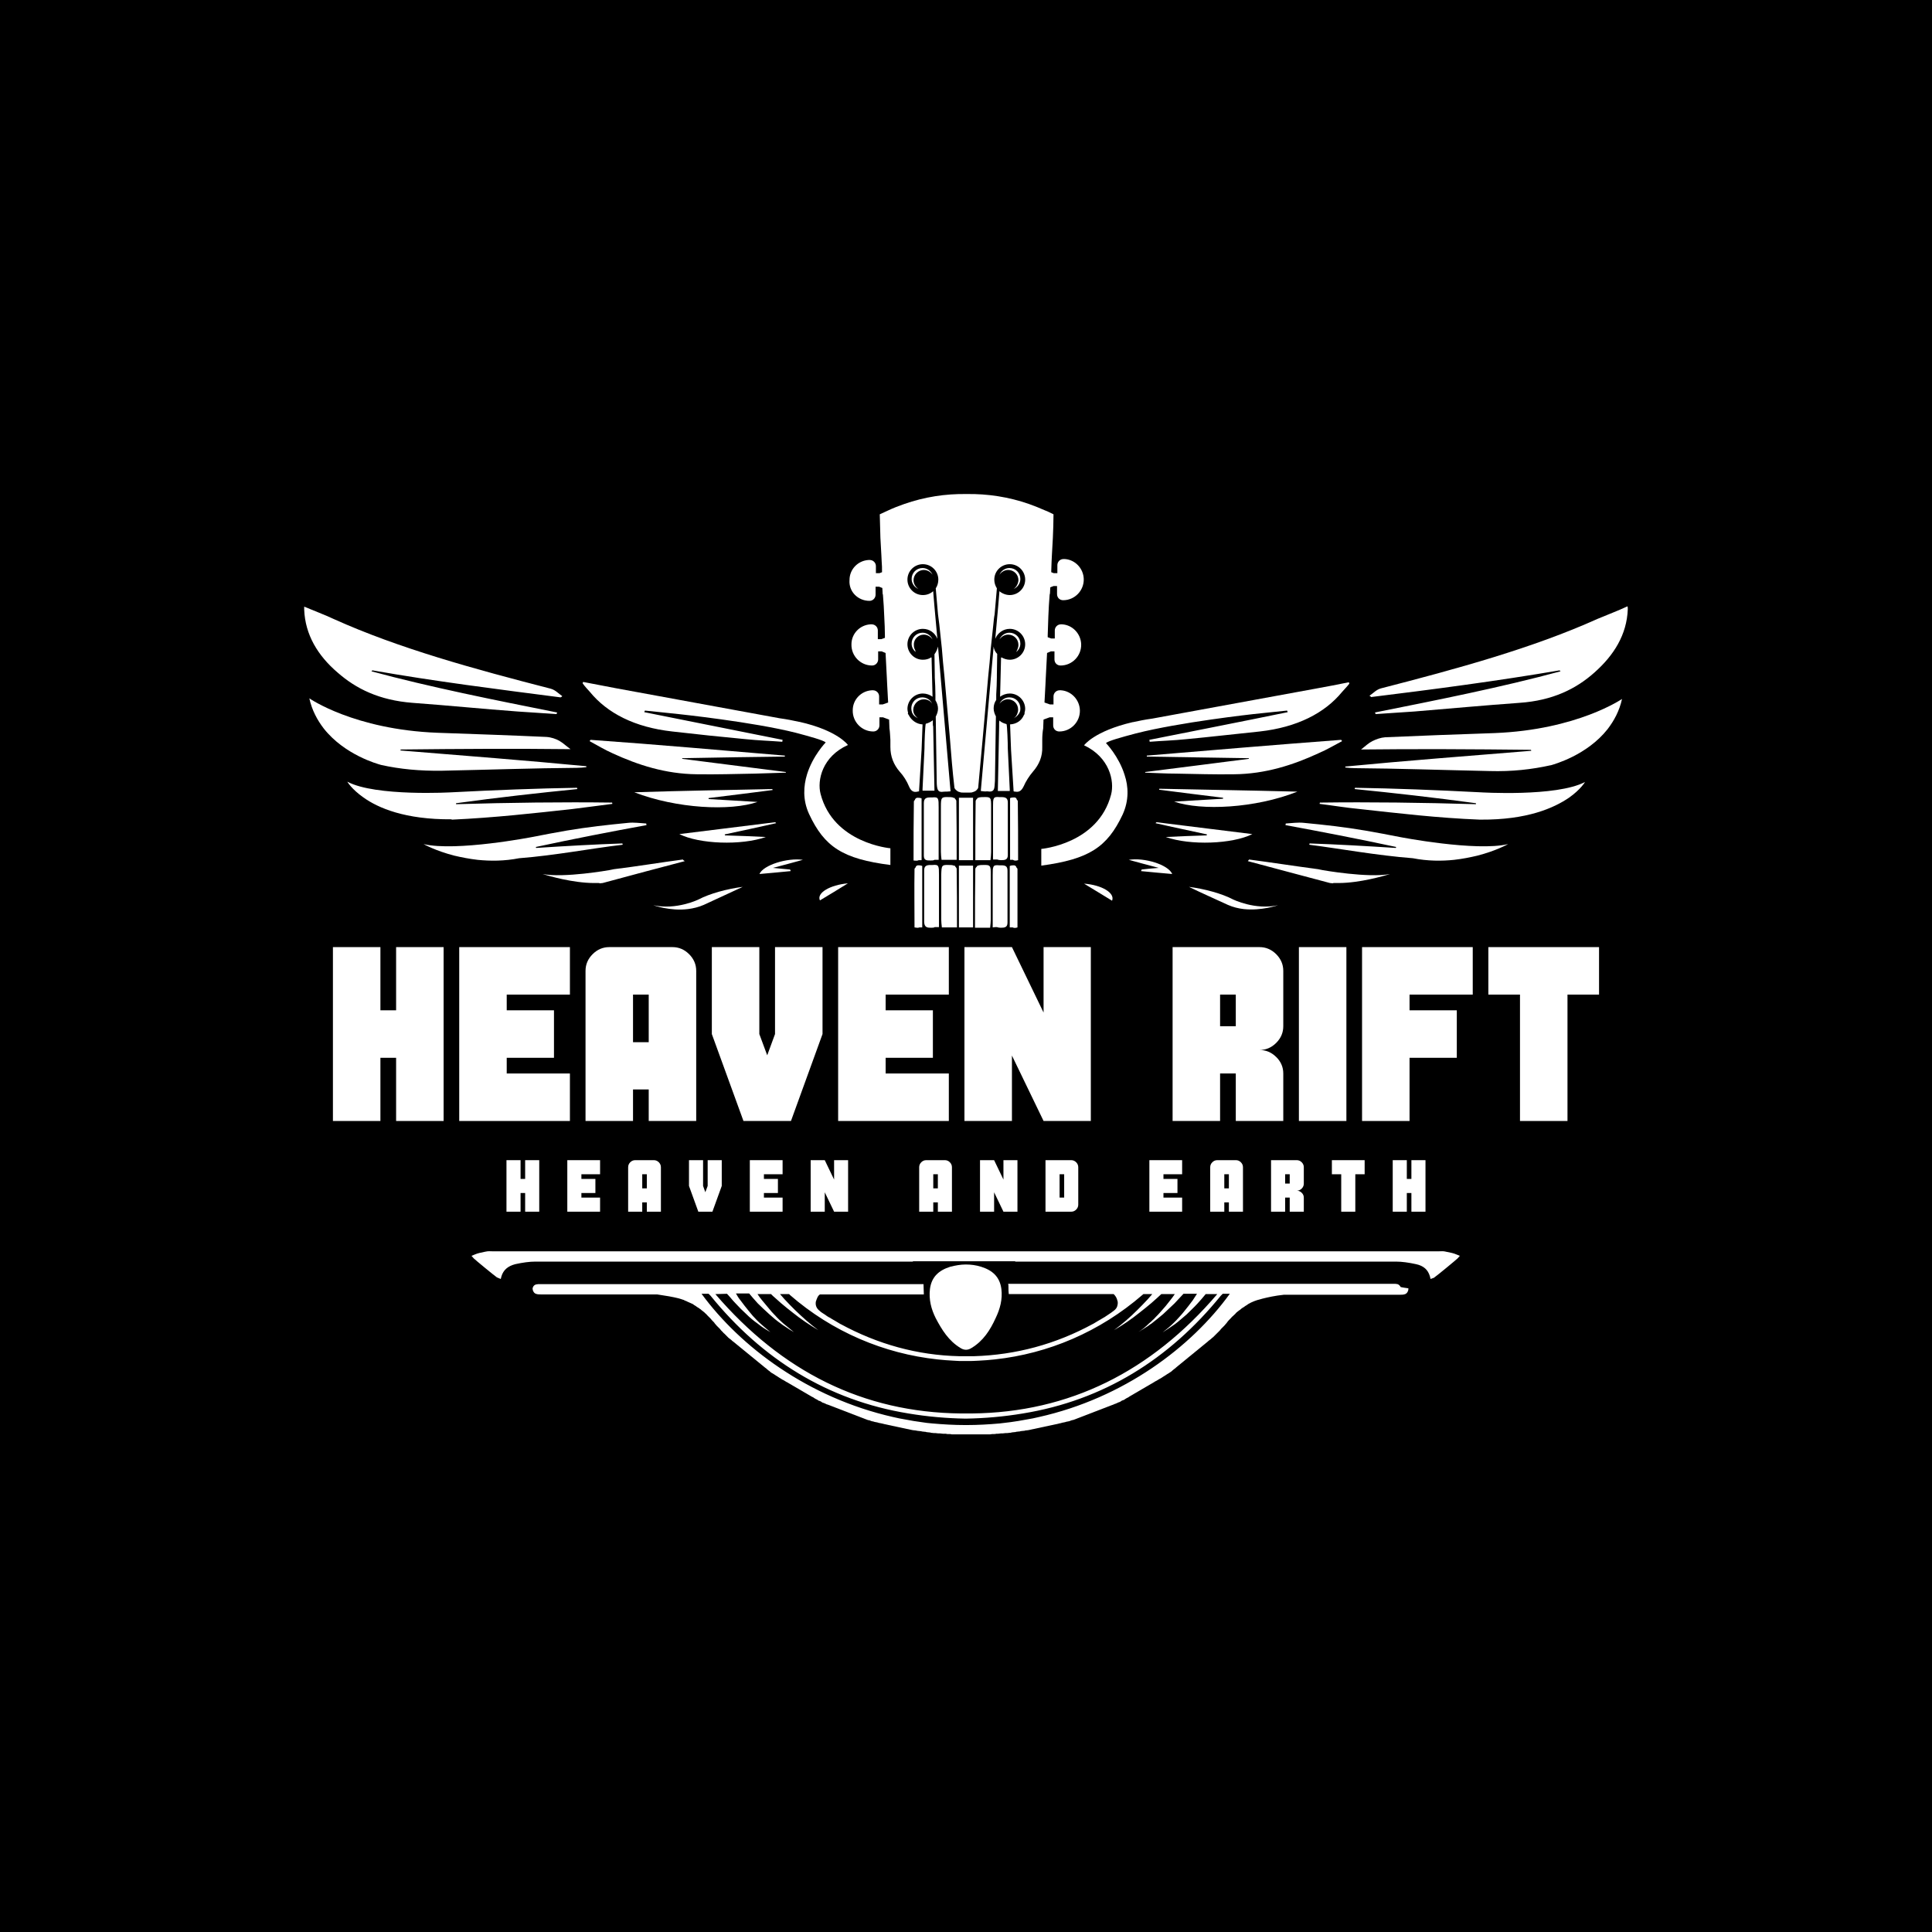 <svg xmlns="http://www.w3.org/2000/svg" xmlns:xlink="http://www.w3.org/1999/xlink" width="500" zoomAndPan="magnify" viewBox="0 0 375 375" height="500" preserveAspectRatio="xMidYMid meet" version="1.0"><defs><g/><clipPath id="6a366dfc3a"><path d="M 164 95.828 L 211 95.828 L 211 154 L 164 154 Z M 164 95.828 " clip-rule="nonzero"/></clipPath><clipPath id="0af3bf7bfd"><path d="M 103 249 L 274 249 L 274 279.043 L 103 279.043 Z M 103 249 " clip-rule="nonzero"/></clipPath></defs><rect x="-37.5" width="450" fill="#ffffff" y="-37.5" height="450" fill-opacity="1"/><rect x="-37.5" width="450" fill="#000000" y="-37.5" height="450" fill-opacity="1"/><path fill="#ffffff" d="M 188.871 154.844 C 188.746 154.844 188.684 154.844 188.559 154.844 C 188.184 154.844 187.812 154.844 187.5 154.844 C 187.188 154.844 186.812 154.844 186.438 154.844 C 186.312 154.844 186.25 154.844 186.125 154.844 C 186.125 158.902 186.125 162.836 186.125 166.957 C 186.25 166.957 186.312 166.957 186.438 166.957 C 186.812 166.957 187.188 166.957 187.5 166.957 C 187.875 166.957 188.184 166.957 188.559 166.957 C 188.684 166.957 188.746 166.957 188.871 166.957 C 188.871 162.836 188.871 158.902 188.871 154.844 Z M 188.871 154.844 " fill-opacity="1" fill-rule="nonzero"/><path fill="#ffffff" d="M 185.062 154.844 C 185 154.844 184.938 154.781 184.938 154.781 C 184.688 154.719 184.438 154.719 184.188 154.719 C 182.691 154.656 182.629 154.781 182.629 156.656 C 182.629 159.527 182.629 162.461 182.629 165.336 C 182.629 165.836 182.691 166.395 182.754 166.895 C 183.688 166.895 184.438 166.895 185.312 166.895 C 185.438 166.895 185.562 166.895 185.688 166.895 C 185.688 162.961 185.688 159.215 185.625 155.469 C 185.625 155.344 185.5 155.156 185.312 154.969 C 185.312 154.906 185.312 154.906 185.312 154.844 C 185.25 154.906 185.125 154.906 185.062 154.844 Z M 185.062 154.844 " fill-opacity="1" fill-rule="nonzero"/><path fill="#ffffff" d="M 180.629 167.02 C 180.941 167.02 181.191 167.02 181.379 166.895 C 181.629 166.895 181.941 166.895 182.191 166.895 C 182.191 163.461 182.191 160.09 182.191 156.719 C 182.191 154.969 182.191 154.656 180.941 154.781 C 180.816 154.781 180.691 154.781 180.566 154.781 C 179.754 154.781 179.316 154.969 179.316 155.906 C 179.316 159.277 179.316 162.711 179.316 166.086 C 179.316 167.02 179.879 167.02 180.629 167.02 Z M 180.629 167.02 " fill-opacity="1" fill-rule="nonzero"/><path fill="#ffffff" d="M 178.32 166.957 C 178.508 166.957 178.695 166.957 178.879 166.957 C 178.879 162.898 178.879 158.902 178.879 154.969 C 178.57 154.844 178.32 154.844 178.07 154.844 C 177.82 154.844 177.633 155.031 177.57 155.281 C 177.445 155.406 177.383 155.469 177.383 155.594 C 177.32 159.34 177.32 163.148 177.32 167.02 C 177.82 167.082 178.133 167.082 178.32 166.957 Z M 178.32 166.957 " fill-opacity="1" fill-rule="nonzero"/><path fill="#ffffff" d="M 192.371 156.656 C 192.371 154.781 192.371 154.656 190.809 154.719 C 190.559 154.719 190.309 154.719 190.059 154.781 C 189.996 154.781 189.996 154.781 189.934 154.844 C 189.871 154.844 189.746 154.906 189.684 154.906 C 189.684 154.969 189.684 154.969 189.684 155.031 C 189.496 155.156 189.371 155.344 189.371 155.531 C 189.309 159.277 189.309 163.086 189.309 166.957 C 189.434 166.957 189.559 166.957 189.684 166.957 C 190.559 166.957 191.371 166.957 192.246 166.957 C 192.309 166.395 192.371 165.898 192.371 165.398 C 192.371 162.461 192.371 159.59 192.371 156.656 Z M 192.371 156.656 " fill-opacity="1" fill-rule="nonzero"/><path fill="#ffffff" d="M 194.367 154.719 C 194.242 154.719 194.117 154.719 193.992 154.719 C 192.746 154.594 192.746 154.906 192.746 156.656 C 192.746 160.027 192.746 163.398 192.746 166.832 C 193.055 166.832 193.305 166.832 193.555 166.832 C 193.742 166.895 193.992 166.957 194.305 166.957 C 195.055 166.957 195.617 166.895 195.617 165.961 C 195.617 162.586 195.617 159.152 195.617 155.781 C 195.617 154.906 195.18 154.719 194.367 154.719 Z M 194.367 154.719 " fill-opacity="1" fill-rule="nonzero"/><path fill="#ffffff" d="M 197.613 166.957 C 197.613 163.086 197.613 159.34 197.555 155.531 C 197.555 155.406 197.492 155.344 197.367 155.219 C 197.305 154.906 197.117 154.781 196.867 154.781 C 196.68 154.781 196.367 154.781 196.055 154.906 C 196.055 158.902 196.055 162.836 196.055 166.895 C 196.242 166.895 196.43 166.895 196.617 166.895 C 196.867 167.082 197.18 167.082 197.613 166.957 Z M 197.613 166.957 " fill-opacity="1" fill-rule="nonzero"/><path fill="#ffffff" d="M 179.316 110.629 C 180.004 110.629 180.629 111.004 181.004 111.566 C 180.691 110.816 179.941 110.254 179.066 110.254 C 177.883 110.254 176.945 111.191 176.945 112.379 C 176.945 113.254 177.508 114.004 178.258 114.316 C 177.695 113.941 177.32 113.316 177.32 112.629 C 177.32 111.504 178.258 110.629 179.316 110.629 Z M 179.316 110.629 " fill-opacity="1" fill-rule="nonzero"/><path fill="#ffffff" d="M 181.379 126.992 L 181.441 131.113 C 181.441 131.238 181.441 131.363 181.441 131.488 C 181.504 132.613 181.566 133.734 181.566 134.859 C 181.566 135.234 181.566 135.547 181.566 135.922 C 181.879 136.422 182.066 136.984 182.066 137.547 C 182.066 138.105 181.879 138.605 181.629 139.105 C 181.691 143.289 181.754 147.473 181.816 151.66 C 181.816 152.406 181.879 152.906 182.004 153.219 C 182.191 153.656 182.504 153.781 183.316 153.656 C 183.625 153.656 184 153.656 184.5 153.594 L 182.066 125.492 C 181.941 126.055 181.691 126.555 181.379 126.992 Z M 181.379 126.992 " fill-opacity="1" fill-rule="nonzero"/><path fill="#ffffff" d="M 179.316 123.184 C 180.004 123.184 180.629 123.559 181.004 124.117 C 180.691 123.371 179.941 122.809 179.066 122.809 C 177.883 122.809 176.945 123.746 176.945 124.93 C 176.945 125.617 177.258 126.18 177.758 126.555 C 177.695 126.43 177.633 126.305 177.633 126.18 C 177.445 125.867 177.383 125.555 177.383 125.18 C 177.32 124.055 178.258 123.184 179.316 123.184 Z M 179.316 123.184 " fill-opacity="1" fill-rule="nonzero"/><path fill="#ffffff" d="M 179.316 135.734 C 180.004 135.734 180.629 136.047 180.941 136.609 C 180.629 135.859 179.879 135.359 179.004 135.359 C 177.82 135.359 176.883 136.297 176.883 137.484 C 176.883 137.734 176.945 138.043 177.008 138.23 C 177.195 138.793 177.633 139.168 178.195 139.418 C 177.883 139.23 177.633 138.918 177.445 138.605 C 177.32 138.355 177.258 138.043 177.258 137.734 C 177.32 136.609 178.258 135.734 179.316 135.734 Z M 179.316 135.734 " fill-opacity="1" fill-rule="nonzero"/><path fill="#ffffff" d="M 181.066 140.48 C 181.066 140.23 181.066 140.043 181.066 139.793 C 180.691 140.105 180.191 140.355 179.691 140.48 C 179.566 140.793 179.441 143.977 179.441 145.289 C 179.316 147.91 179.191 150.535 179.066 153.156 C 179.066 153.281 179.066 153.406 179.066 153.469 C 179.254 153.469 179.379 153.469 179.504 153.469 C 180.191 153.469 180.754 153.469 181.379 153.469 L 181.129 140.98 C 181.066 140.855 181.066 140.668 181.066 140.48 Z M 181.066 140.48 " fill-opacity="1" fill-rule="nonzero"/><path fill="#ffffff" d="M 196.742 114.316 C 197.492 114.004 198.051 113.254 198.051 112.379 C 198.051 111.191 197.117 110.254 195.93 110.254 C 195.055 110.254 194.305 110.816 193.992 111.566 C 194.367 111.004 194.992 110.629 195.68 110.629 C 196.805 110.629 197.676 111.504 197.676 112.629 C 197.613 113.316 197.305 113.941 196.742 114.316 Z M 196.742 114.316 " fill-opacity="1" fill-rule="nonzero"/><path fill="#ffffff" d="M 192.93 153.156 C 193.055 152.844 193.055 152.344 193.117 151.598 C 193.18 147.41 193.242 143.227 193.305 139.043 C 193.055 138.605 192.867 138.043 192.867 137.484 C 192.867 136.859 193.055 136.297 193.367 135.859 C 193.367 135.484 193.367 135.172 193.367 134.797 C 193.43 133.672 193.492 132.551 193.492 131.426 C 193.492 131.301 193.492 131.176 193.492 131.051 L 193.555 126.93 C 193.18 126.555 192.93 126.055 192.867 125.492 L 190.371 153.531 C 190.871 153.594 191.246 153.656 191.559 153.594 C 192.371 153.719 192.746 153.594 192.93 153.156 Z M 192.93 153.156 " fill-opacity="1" fill-rule="nonzero"/><g clip-path="url(#6a366dfc3a)"><path fill="#ffffff" d="M 168.766 116.625 C 169.449 116.625 169.949 116.062 169.949 115.438 L 169.949 113.879 L 170.637 113.879 L 171.262 114.129 L 171.324 115.312 C 171.387 115.375 171.387 115.438 171.387 115.562 C 171.512 116.938 171.574 118.312 171.637 119.746 C 171.699 120.996 171.762 122.184 171.762 123.434 C 171.762 123.559 171.762 123.684 171.762 123.809 L 171.074 124.055 L 170.387 124.055 L 170.387 122.371 C 170.387 121.684 169.824 121.184 169.203 121.184 C 169.141 121.184 169.016 121.184 168.953 121.184 C 166.891 121.309 165.266 122.996 165.266 125.055 C 165.203 127.305 167.016 129.176 169.266 129.176 C 169.949 129.176 170.449 128.613 170.449 127.992 L 170.449 126.43 L 171.137 126.43 L 171.887 126.742 L 172.137 131.551 C 172.137 131.988 172.199 132.426 172.199 132.863 L 172.387 136.359 L 171.324 136.734 L 170.637 136.734 L 170.637 135.172 C 170.637 134.484 170.074 133.984 169.449 133.984 C 169.387 133.984 169.266 133.984 169.203 133.984 C 167.141 134.109 165.516 135.797 165.516 137.859 C 165.453 140.105 167.266 141.98 169.512 141.98 C 170.199 141.98 170.699 141.418 170.699 140.793 L 170.699 139.23 L 171.387 139.23 L 172.574 139.668 L 172.637 141.293 C 172.637 141.293 172.637 141.355 172.637 141.355 C 172.762 142.105 172.762 142.852 172.824 143.602 C 172.824 144.039 172.824 144.477 172.824 144.977 C 172.824 146.852 173.449 148.41 174.633 149.785 C 175.383 150.598 176.008 151.598 176.445 152.656 C 176.82 153.531 177.32 153.844 178.07 153.656 C 178.195 153.656 178.258 153.594 178.383 153.594 L 178.879 145.539 C 178.941 143.914 179.004 142.23 179.066 140.605 C 177.883 140.543 176.883 139.793 176.383 138.793 C 176.32 138.73 176.32 138.668 176.258 138.605 C 176.195 138.543 176.195 138.48 176.258 138.355 C 176.195 138.105 176.133 137.859 176.133 137.609 C 176.133 135.922 177.508 134.609 179.129 134.609 C 179.816 134.609 180.504 134.859 181.004 135.234 C 180.941 132.676 180.879 130.176 180.816 127.617 C 180.754 127.617 180.754 127.617 180.691 127.617 C 180.254 127.93 179.691 128.055 179.129 128.055 C 177.445 128.055 176.133 126.68 176.133 125.055 C 176.133 123.371 177.508 122.059 179.129 122.059 C 180.441 122.059 181.504 122.871 181.941 123.992 L 181.379 117.75 C 181.316 116.75 181.191 115.812 181.129 114.75 C 180.566 115.25 179.879 115.5 179.129 115.5 C 177.445 115.5 176.133 114.129 176.133 112.504 C 176.133 110.816 177.508 109.508 179.129 109.508 C 180.816 109.508 182.129 110.879 182.129 112.504 C 182.129 113.129 181.941 113.754 181.629 114.191 L 181.691 114.938 L 182.066 119.246 C 182.129 119.871 182.254 120.559 182.316 121.184 C 182.504 122.746 182.629 124.305 182.816 125.867 C 182.941 127.68 183.129 129.488 183.316 131.301 C 183.688 135.297 184 139.293 184.375 143.289 C 184.625 146.477 184.875 149.66 185.25 152.844 C 185.25 152.969 185.375 153.156 185.5 153.281 C 185.688 153.469 185.938 153.656 186.188 153.719 C 186.188 153.719 186.25 153.719 186.25 153.719 C 186.438 153.844 186.75 153.844 187.125 153.844 C 187.312 153.844 187.438 153.844 187.562 153.844 C 187.688 153.844 187.875 153.844 188 153.844 C 188.371 153.844 188.684 153.844 188.871 153.719 C 188.871 153.719 188.934 153.719 188.934 153.719 C 189.121 153.656 189.434 153.531 189.621 153.281 C 189.746 153.156 189.871 152.969 189.871 152.844 C 190.184 149.66 190.434 146.477 190.746 143.289 C 191.121 139.293 191.434 135.297 191.809 131.301 C 191.996 129.488 192.184 127.68 192.309 125.867 C 192.496 124.305 192.621 122.746 192.809 121.184 C 192.871 120.559 192.93 119.871 193.055 119.246 L 193.43 114.938 L 193.492 114.191 C 193.18 113.691 192.992 113.129 192.992 112.504 C 192.992 110.816 194.367 109.508 195.992 109.508 C 197.676 109.508 198.988 110.879 198.988 112.504 C 198.988 114.191 197.613 115.5 195.992 115.5 C 195.242 115.5 194.492 115.188 193.992 114.75 C 193.93 115.812 193.805 116.75 193.742 117.75 L 193.18 123.992 C 193.617 122.871 194.742 122.059 195.992 122.059 C 197.676 122.059 198.988 123.434 198.988 125.055 C 198.988 126.742 197.613 128.055 195.992 128.055 C 195.43 128.055 194.867 127.867 194.43 127.617 C 194.367 127.617 194.367 127.617 194.305 127.617 C 194.242 130.176 194.18 132.676 194.117 135.234 C 194.617 134.859 195.305 134.609 195.992 134.609 C 197.676 134.609 198.988 135.984 198.988 137.609 C 198.988 137.859 198.926 138.105 198.863 138.355 C 198.863 138.48 198.863 138.543 198.863 138.605 C 198.801 138.668 198.801 138.73 198.738 138.793 C 198.301 139.855 197.305 140.543 196.055 140.605 C 196.117 142.23 196.18 143.914 196.242 145.539 L 196.742 153.594 C 196.867 153.656 196.992 153.656 197.055 153.656 C 197.801 153.781 198.238 153.531 198.676 152.656 C 199.113 151.66 199.738 150.66 200.488 149.785 C 201.738 148.348 202.359 146.789 202.301 144.977 C 202.301 144.539 202.301 144.102 202.301 143.602 C 202.301 142.852 202.359 142.105 202.484 141.355 C 202.484 141.355 202.484 141.293 202.484 141.293 L 202.547 139.668 L 203.734 139.23 L 204.422 139.23 L 204.422 140.793 C 204.422 141.48 204.922 141.98 205.609 141.98 C 207.855 141.98 209.668 140.105 209.605 137.859 C 209.543 135.797 207.918 134.109 205.922 133.984 C 205.859 133.984 205.734 133.984 205.672 133.984 C 204.984 133.984 204.484 134.547 204.484 135.172 L 204.484 136.734 L 203.797 136.734 L 202.734 136.359 L 202.922 132.863 C 202.922 132.426 202.984 131.988 202.984 131.551 L 203.234 126.742 L 203.984 126.43 L 204.672 126.43 L 204.672 127.992 C 204.672 128.676 205.172 129.176 205.859 129.176 C 208.105 129.176 209.918 127.305 209.855 125.055 C 209.793 122.996 208.168 121.309 206.172 121.184 C 206.109 121.184 205.984 121.184 205.922 121.184 C 205.234 121.184 204.734 121.746 204.734 122.371 L 204.734 123.93 L 204.047 123.93 L 203.359 123.684 C 203.359 123.559 203.359 123.434 203.359 123.309 C 203.422 122.059 203.422 120.871 203.484 119.621 C 203.547 118.25 203.609 116.812 203.734 115.438 C 203.734 115.375 203.797 115.25 203.797 115.188 L 203.859 114.004 L 204.484 113.754 L 205.172 113.754 L 205.172 115.312 C 205.172 116 205.672 116.5 206.359 116.5 C 208.605 116.5 210.418 114.625 210.355 112.379 C 210.293 110.316 208.668 108.633 206.672 108.508 C 206.609 108.508 206.484 108.508 206.422 108.508 C 205.734 108.508 205.234 109.07 205.234 109.695 L 205.234 111.254 L 204.547 111.254 L 204.047 111.066 L 204.047 110.941 C 204.047 110.941 204.047 110.879 204.047 110.879 C 204.047 110.254 204.109 109.695 204.109 109.07 C 204.109 108.633 204.172 108.195 204.172 107.758 L 204.359 104.387 C 204.422 102.887 204.484 101.387 204.484 99.828 C 203.922 99.578 203.422 99.266 202.859 99.078 C 201.863 98.641 200.801 98.203 199.738 97.828 C 195.805 96.453 191.684 95.828 187.625 95.891 C 183.504 95.828 179.441 96.453 175.508 97.828 C 174.445 98.203 173.449 98.578 172.387 99.078 C 171.824 99.328 171.324 99.578 170.762 99.828 C 170.824 101.324 170.824 102.824 170.887 104.387 L 171.074 107.758 C 171.074 108.195 171.137 108.633 171.137 109.07 C 171.199 109.695 171.199 110.254 171.199 110.879 C 171.199 110.879 171.199 110.941 171.199 110.941 L 171.199 111.066 L 170.699 111.254 L 170.012 111.254 L 170.012 109.879 C 170.012 109.195 169.449 108.695 168.828 108.695 C 168.766 108.695 168.641 108.695 168.578 108.695 C 166.516 108.82 164.891 110.504 164.891 112.566 C 164.703 114.812 166.516 116.625 168.766 116.625 Z M 168.766 116.625 " fill-opacity="1" fill-rule="nonzero"/></g><path fill="#ffffff" d="M 197.242 126.555 C 197.738 126.18 198.051 125.555 198.051 124.93 C 198.051 123.746 197.117 122.809 195.93 122.809 C 195.055 122.809 194.305 123.371 193.992 124.117 C 194.367 123.559 194.992 123.184 195.68 123.184 C 196.805 123.184 197.676 124.055 197.676 125.18 C 197.676 125.555 197.555 125.867 197.43 126.18 C 197.367 126.305 197.305 126.43 197.242 126.555 Z M 197.242 126.555 " fill-opacity="1" fill-rule="nonzero"/><path fill="#ffffff" d="M 196.742 139.418 C 197.242 139.168 197.676 138.793 197.926 138.23 C 198.051 137.984 198.051 137.734 198.051 137.484 C 198.051 136.297 197.117 135.359 195.93 135.359 C 195.055 135.359 194.367 135.859 193.992 136.609 C 194.367 136.109 194.93 135.734 195.617 135.734 C 196.742 135.734 197.613 136.609 197.613 137.734 C 197.613 138.043 197.555 138.293 197.43 138.605 C 197.305 138.918 197.055 139.23 196.742 139.418 Z M 196.742 139.418 " fill-opacity="1" fill-rule="nonzero"/><path fill="#ffffff" d="M 193.93 140.48 C 193.93 140.668 193.93 140.855 193.93 141.043 L 193.68 153.531 C 194.305 153.531 194.867 153.531 195.555 153.531 C 195.68 153.531 195.867 153.531 195.992 153.531 C 195.992 153.406 195.992 153.281 195.992 153.219 C 195.867 150.598 195.742 147.973 195.617 145.352 C 195.617 144.039 195.492 140.855 195.367 140.543 C 194.867 140.418 194.367 140.23 193.992 139.855 C 193.93 140.043 193.93 140.293 193.93 140.48 Z M 193.93 140.48 " fill-opacity="1" fill-rule="nonzero"/><path fill="#ffffff" d="M 302.715 130.113 C 302.777 130.176 302.84 130.238 302.902 130.301 C 291.352 133.422 279.047 135.859 266.871 138.293 C 266.934 138.418 266.996 138.48 266.996 138.605 C 269.492 138.418 271.992 138.293 274.488 138.105 C 281.234 137.547 287.977 136.922 294.91 136.422 C 301.402 135.984 305.961 133.672 309.461 130.551 C 313.27 127.18 315.766 123.184 315.953 118.25 C 315.953 118.062 315.953 117.812 315.891 117.688 C 314.02 118.562 312.02 119.309 310.086 120.121 C 297.469 125.805 282.855 129.801 268.059 133.609 C 267.121 133.859 266.559 134.547 265.809 135.047 C 265.934 135.109 266.059 135.172 266.121 135.297 C 278.297 133.797 290.664 132.176 302.715 130.113 Z M 302.715 130.113 " fill-opacity="1" fill-rule="nonzero"/><path fill="#ffffff" d="M 221.469 169.082 C 223.406 169.27 225.344 169.457 227.527 169.645 C 226.777 167.832 222.094 166.395 219.098 166.895 C 220.973 167.395 222.719 167.895 224.906 168.457 C 223.469 168.582 222.531 168.645 221.594 168.77 C 221.594 168.832 221.531 168.957 221.469 169.082 Z M 221.469 169.082 " fill-opacity="1" fill-rule="nonzero"/><path fill="#ffffff" d="M 224.281 159.777 C 227.527 160.527 230.898 161.215 234.273 161.961 C 234.273 162.023 234.211 162.086 234.211 162.148 C 231.586 162.211 229.027 162.336 226.277 162.461 C 231.023 164.148 239.207 163.836 243.078 161.898 C 236.52 161.09 230.402 160.34 224.469 159.59 C 224.406 159.652 224.344 159.715 224.281 159.777 Z M 224.281 159.777 " fill-opacity="1" fill-rule="nonzero"/><path fill="#ffffff" d="M 225.031 153.094 C 225.031 153.156 224.969 153.219 224.969 153.281 C 229.027 153.781 233.148 154.344 237.395 154.844 C 237.395 154.906 237.395 154.969 237.395 155.031 C 234.211 155.219 231.086 155.406 227.902 155.594 C 233.148 157.402 243.641 156.902 251.82 153.656 C 242.141 153.406 233.398 153.281 225.031 153.094 Z M 225.031 153.094 " fill-opacity="1" fill-rule="nonzero"/><path fill="#ffffff" d="M 260.5 143.852 C 260.438 143.789 260.375 143.664 260.312 143.602 C 247.074 144.602 234.523 145.664 222.594 146.664 C 222.594 146.727 222.594 146.789 222.594 146.852 C 228.965 146.977 235.582 147.039 242.391 147.164 C 242.391 147.227 242.391 147.289 242.391 147.289 C 235.52 148.16 228.84 149.035 222.281 149.848 C 222.281 149.91 222.281 149.91 222.281 149.973 C 224.281 150.035 226.34 150.16 228.34 150.16 C 232.023 150.223 235.77 150.348 239.582 150.285 C 245.637 150.223 251.008 148.473 255.879 146.227 C 257.629 145.477 259.062 144.602 260.5 143.852 Z M 260.5 143.852 " fill-opacity="1" fill-rule="nonzero"/><path fill="#ffffff" d="M 210.418 171.516 C 212.352 172.703 214.039 173.703 215.852 174.828 C 216.473 173.328 213.852 171.766 210.418 171.516 Z M 210.418 171.516 " fill-opacity="1" fill-rule="nonzero"/><path fill="#ffffff" d="M 192.309 178.449 C 192.309 175.578 192.309 172.703 192.309 169.832 C 192.309 168.02 192.309 167.832 190.746 167.895 C 190.496 167.895 190.246 167.895 189.996 167.957 C 189.934 167.957 189.934 167.957 189.871 168.02 C 189.809 168.02 189.684 168.082 189.621 168.082 C 189.621 168.145 189.621 168.145 189.621 168.207 C 189.434 168.332 189.309 168.52 189.309 168.707 C 189.246 172.453 189.246 176.199 189.246 180.074 C 189.371 180.074 189.496 180.074 189.621 180.074 C 190.496 180.074 191.246 180.074 192.184 180.074 C 192.246 179.449 192.309 178.949 192.309 178.449 Z M 192.309 178.449 " fill-opacity="1" fill-rule="nonzero"/><path fill="#ffffff" d="M 193.492 179.949 C 193.68 180.012 193.93 180.074 194.242 180.074 C 194.992 180.074 195.555 180.012 195.555 179.074 C 195.555 175.699 195.555 172.328 195.555 169.02 C 195.555 168.082 195.117 167.957 194.305 167.957 C 194.18 167.957 194.055 167.957 193.93 167.957 C 192.684 167.832 192.684 168.145 192.684 169.895 C 192.684 173.203 192.684 176.574 192.684 180.012 C 192.992 179.949 193.242 179.949 193.492 179.949 Z M 193.492 179.949 " fill-opacity="1" fill-rule="nonzero"/><path fill="#ffffff" d="M 195.992 180.012 C 196.18 180.012 196.367 180.012 196.555 180.012 C 196.805 180.137 197.117 180.137 197.492 180.012 C 197.492 176.199 197.492 172.453 197.492 168.707 C 197.492 168.582 197.43 168.52 197.305 168.395 C 197.242 168.145 197.055 167.957 196.805 167.957 C 196.617 167.957 196.305 167.957 195.992 168.082 C 195.992 172.016 195.992 175.949 195.992 180.012 Z M 195.992 180.012 " fill-opacity="1" fill-rule="nonzero"/><path fill="#ffffff" d="M 290.039 142.293 C 282.855 142.543 275.801 142.789 268.867 143.102 C 267.996 143.164 267.121 143.477 266.371 143.852 C 265.621 144.227 265.059 144.789 264.184 145.477 C 274.988 145.352 285.918 145.414 297.156 145.539 C 297.156 145.602 297.219 145.664 297.219 145.727 C 284.98 146.727 272.801 147.66 261.125 148.785 C 261.125 148.848 261.125 148.91 261.125 148.973 C 261.75 149.035 262.312 149.098 262.938 149.098 C 271.367 149.16 280.109 149.473 289.164 149.66 C 293.41 149.785 297.344 149.348 300.969 148.535 C 300.969 148.535 300.969 148.535 301.027 148.535 C 301.652 148.348 308.023 146.602 312.02 141.543 C 313.27 139.918 314.332 137.984 314.832 135.672 C 314.895 135.609 306.211 141.668 290.039 142.293 Z M 290.039 142.293 " fill-opacity="1" fill-rule="nonzero"/><path fill="#ffffff" d="M 287.227 153.781 C 278.797 153.344 270.742 153.031 263 152.906 C 263 152.969 262.938 153.031 262.938 153.156 C 270.43 153.906 278.234 154.781 286.48 155.906 C 286.48 155.969 286.48 156.031 286.48 156.094 C 275.926 155.781 265.809 155.656 256.191 155.781 C 256.191 155.844 256.129 155.969 256.129 156.031 C 258.691 156.344 261.25 156.781 263.871 157.027 C 271.242 157.84 279.109 158.777 287.227 159.09 C 287.289 159.09 287.352 159.09 287.414 159.09 C 296.406 159.152 301.59 156.84 304.527 154.844 C 306.836 153.219 307.648 151.785 307.648 151.785 C 302.09 154.719 287.227 153.781 287.227 153.781 Z M 287.227 153.781 " fill-opacity="1" fill-rule="nonzero"/><path fill="#ffffff" d="M 271.68 162.461 C 269.43 162.023 267.184 161.586 264.996 161.215 C 261 160.527 257.004 160.09 253.07 159.715 C 251.945 159.59 250.695 159.777 249.57 159.84 C 249.57 159.965 249.508 160.027 249.508 160.152 C 256.254 161.402 263.434 162.773 270.992 164.398 C 270.992 164.461 270.93 164.523 270.93 164.586 C 265.121 164.211 259.562 163.898 254.191 163.711 C 254.191 163.773 254.129 163.898 254.129 163.961 C 260.438 164.773 267.121 166.023 274.238 166.582 C 277.113 167.145 279.859 167.145 282.23 166.895 C 283.918 166.707 285.418 166.395 286.73 166.086 C 290.414 165.148 292.723 163.836 292.723 163.836 C 286.48 165.336 271.68 162.461 271.68 162.461 Z M 271.68 162.461 " fill-opacity="1" fill-rule="nonzero"/><path fill="#ffffff" d="M 256.754 168.895 C 256.441 168.832 256.129 168.77 255.816 168.707 C 251.133 168.082 246.699 167.395 242.453 166.832 C 242.391 166.957 242.266 167.02 242.203 167.145 C 247.262 168.52 252.57 169.895 258.129 171.391 C 258.316 171.391 258.504 171.453 258.691 171.453 C 258.75 171.391 258.875 171.391 259 171.391 C 259.188 171.391 259.375 171.391 259.562 171.391 C 260.188 171.391 260.812 171.391 261.438 171.328 C 265.559 171.016 269.805 169.645 269.805 169.645 C 265.559 170.457 256.754 168.895 256.754 168.895 Z M 256.754 168.895 " fill-opacity="1" fill-rule="nonzero"/><path fill="#ffffff" d="M 239.332 174.578 C 237.207 173.453 233.773 172.516 230.773 172.141 C 233.211 173.328 235.77 174.453 238.332 175.637 C 239.332 176.074 240.328 176.324 241.391 176.449 C 244.887 176.824 248.074 175.699 248.074 175.699 C 243.641 176.699 239.332 174.578 239.332 174.578 Z M 239.332 174.578 " fill-opacity="1" fill-rule="nonzero"/><path fill="#ffffff" d="M 215.664 154.219 C 213.164 163.836 202.113 164.773 202.113 164.773 L 202.113 168.02 C 211.355 166.77 214.914 164.461 217.91 158.09 C 219.16 155.344 219.035 152.656 218.285 150.41 C 217.16 146.789 214.664 144.227 214.664 144.227 C 215.164 143.789 217.66 143.102 220.473 142.355 C 229.027 140.168 243.266 138.605 243.266 138.605 C 245.449 138.355 247.637 138.168 249.82 137.922 C 249.883 138.043 249.883 138.105 249.945 138.23 C 240.828 140.105 231.836 141.855 223.094 143.602 C 223.094 143.727 223.156 143.852 223.156 143.977 C 225.469 143.789 227.84 143.727 230.215 143.477 C 234.898 143.039 239.645 142.48 244.516 141.98 C 251.758 141.168 257.129 138.418 260.5 134.297 C 260.938 133.797 261.438 133.297 261.875 132.738 C 261.938 132.676 261.875 132.613 261.812 132.426 C 259.625 132.863 257.441 133.297 255.316 133.672 L 223.656 139.48 C 222.281 139.668 221.035 139.918 219.91 140.168 L 219.848 140.168 C 212.352 141.918 210.418 144.664 210.418 144.664 C 215.352 146.977 216.352 151.598 215.664 154.219 Z M 215.664 154.219 " fill-opacity="1" fill-rule="nonzero"/><path fill="#ffffff" d="M 65.539 130.551 C 69.098 133.672 73.594 135.922 80.086 136.422 C 86.957 136.922 93.766 137.609 100.508 138.105 C 103.008 138.293 105.566 138.418 108.004 138.605 C 108.066 138.48 108.129 138.418 108.129 138.293 C 95.949 135.859 83.648 133.422 72.094 130.301 C 72.156 130.238 72.219 130.176 72.281 130.113 C 84.336 132.238 96.699 133.797 108.812 135.359 C 108.938 135.297 109.062 135.234 109.125 135.109 C 108.375 134.609 107.816 133.922 106.879 133.672 C 92.078 129.863 77.465 125.867 64.852 120.184 C 62.977 119.309 60.98 118.562 59.043 117.75 C 59.043 117.875 59.043 118.062 59.043 118.312 C 59.23 123.184 61.664 127.242 65.539 130.551 Z M 65.539 130.551 " fill-opacity="1" fill-rule="nonzero"/><path fill="#ffffff" d="M 153.34 168.77 C 152.402 168.707 151.465 168.582 150.031 168.457 C 152.215 167.895 153.965 167.395 155.836 166.895 C 152.84 166.457 148.156 167.895 147.406 169.645 C 149.594 169.457 151.527 169.27 153.465 169.082 C 153.465 168.957 153.402 168.832 153.34 168.77 Z M 153.34 168.77 " fill-opacity="1" fill-rule="nonzero"/><path fill="#ffffff" d="M 140.727 162.148 C 140.727 162.086 140.664 162.023 140.664 161.961 C 144.098 161.215 147.406 160.527 150.652 159.777 C 150.59 159.715 150.531 159.652 150.469 159.59 C 144.535 160.34 138.414 161.09 131.855 161.898 C 135.73 163.836 143.848 164.148 148.656 162.461 C 145.969 162.336 143.348 162.211 140.727 162.148 Z M 140.727 162.148 " fill-opacity="1" fill-rule="nonzero"/><path fill="#ffffff" d="M 147.031 155.656 C 143.848 155.469 140.727 155.281 137.539 155.094 C 137.539 155.031 137.539 154.969 137.539 154.906 C 141.785 154.406 145.969 153.844 149.969 153.344 C 149.969 153.281 149.906 153.219 149.906 153.156 C 141.535 153.344 132.793 153.469 123.113 153.781 C 131.359 156.965 141.785 157.465 147.031 155.656 Z M 147.031 155.656 " fill-opacity="1" fill-rule="nonzero"/><path fill="#ffffff" d="M 152.34 146.852 C 152.34 146.789 152.34 146.727 152.34 146.664 C 140.414 145.664 127.859 144.539 114.621 143.602 C 114.559 143.664 114.496 143.789 114.434 143.852 C 115.934 144.664 117.371 145.539 118.93 146.227 C 123.801 148.473 129.172 150.223 135.23 150.285 C 139.039 150.348 142.785 150.223 146.469 150.16 C 148.531 150.098 150.531 150.035 152.527 149.973 C 152.527 149.91 152.527 149.91 152.527 149.848 C 146.031 149.035 139.289 148.16 132.418 147.289 C 132.418 147.227 132.418 147.164 132.418 147.164 C 139.352 147.039 145.969 146.914 152.34 146.852 Z M 152.34 146.852 " fill-opacity="1" fill-rule="nonzero"/><path fill="#ffffff" d="M 159.148 174.766 C 160.957 173.703 162.645 172.641 164.582 171.453 C 161.082 171.766 158.461 173.328 159.148 174.766 Z M 159.148 174.766 " fill-opacity="1" fill-rule="nonzero"/><path fill="#ffffff" d="M 187.5 168.02 C 187.188 168.02 186.812 168.02 186.438 168.02 C 186.312 168.02 186.25 168.02 186.125 168.02 C 186.125 172.016 186.125 175.949 186.125 180.012 C 186.25 180.012 186.312 180.012 186.438 180.012 C 186.812 180.012 187.125 180.012 187.5 180.012 C 187.812 180.012 188.184 180.012 188.559 180.012 C 188.684 180.012 188.746 180.012 188.871 180.012 C 188.871 176.012 188.871 172.078 188.871 168.02 C 188.746 168.02 188.684 168.02 188.559 168.02 C 188.184 168.02 187.812 168.02 187.5 168.02 Z M 187.5 168.02 " fill-opacity="1" fill-rule="nonzero"/><path fill="#ffffff" d="M 185.125 168.02 C 185.062 168.02 185 167.957 185 167.957 C 184.75 167.895 184.5 167.895 184.25 167.895 C 182.754 167.832 182.754 167.957 182.691 169.832 C 182.691 172.703 182.691 175.578 182.691 178.449 C 182.691 178.949 182.754 179.449 182.816 180.012 C 183.688 180.012 184.5 180.012 185.375 180.012 C 185.5 180.012 185.625 180.012 185.75 180.012 C 185.75 176.137 185.75 172.391 185.688 168.645 C 185.688 168.52 185.562 168.332 185.375 168.145 C 185.375 168.082 185.375 168.082 185.375 168.02 C 185.25 168.082 185.188 168.02 185.125 168.02 Z M 185.125 168.02 " fill-opacity="1" fill-rule="nonzero"/><path fill="#ffffff" d="M 180.691 180.074 C 181.004 180.074 181.254 180.074 181.441 179.949 C 181.691 179.949 182.004 179.949 182.254 179.949 C 182.254 176.512 182.254 173.203 182.254 169.832 C 182.254 168.082 182.254 167.77 181.004 167.895 C 180.879 167.895 180.754 167.895 180.629 167.895 C 179.816 167.895 179.379 168.082 179.379 168.957 C 179.379 172.328 179.379 175.699 179.379 179.012 C 179.441 180.012 180.004 180.074 180.691 180.074 Z M 180.691 180.074 " fill-opacity="1" fill-rule="nonzero"/><path fill="#ffffff" d="M 178.445 180.012 C 178.633 180.012 178.816 180.012 179.004 180.012 C 179.004 176.012 179.004 172.078 179.004 168.082 C 178.695 167.957 178.445 167.957 178.195 167.957 C 177.945 167.957 177.758 168.145 177.695 168.395 C 177.57 168.52 177.508 168.582 177.508 168.707 C 177.445 172.453 177.508 176.199 177.508 180.012 C 177.883 180.074 178.195 180.137 178.445 180.012 Z M 178.445 180.012 " fill-opacity="1" fill-rule="nonzero"/><path fill="#ffffff" d="M 73.969 148.473 C 77.59 149.285 81.523 149.66 85.77 149.598 C 94.824 149.41 103.629 149.098 112 149.035 C 112.625 149.035 113.184 148.973 113.809 148.91 C 113.809 148.848 113.809 148.785 113.809 148.723 C 102.133 147.598 89.953 146.664 77.715 145.664 C 77.715 145.602 77.777 145.539 77.777 145.477 C 89.02 145.352 99.945 145.289 110.75 145.414 C 109.875 144.789 109.312 144.227 108.562 143.789 C 107.879 143.414 107.004 143.102 106.066 143.039 C 99.195 142.727 92.078 142.48 84.895 142.23 C 68.723 141.605 60.043 135.547 60.043 135.547 C 60.543 137.859 61.602 139.793 62.852 141.418 C 66.91 146.539 73.281 148.285 73.969 148.473 C 73.906 148.473 73.969 148.473 73.969 148.473 Z M 73.969 148.473 " fill-opacity="1" fill-rule="nonzero"/><path fill="#ffffff" d="M 87.77 159.09 C 95.949 158.715 103.754 157.84 111.125 157.027 C 113.746 156.719 116.309 156.344 118.867 156.031 C 118.867 155.969 118.805 155.844 118.805 155.781 C 109.188 155.656 99.07 155.781 88.52 156.094 C 88.52 156.031 88.52 155.969 88.52 155.906 C 96.699 154.781 104.566 153.906 112.062 153.156 C 112.062 153.094 112 153.031 112 152.906 C 104.254 153.031 96.199 153.344 87.77 153.781 C 87.77 153.781 72.906 154.656 67.41 151.723 C 67.41 151.723 68.223 153.156 70.535 154.781 C 73.406 156.84 78.652 159.09 87.645 159.027 C 87.645 159.09 87.707 159.09 87.77 159.09 Z M 87.77 159.09 " fill-opacity="1" fill-rule="nonzero"/><path fill="#ffffff" d="M 100.758 166.582 C 107.879 166.023 114.496 164.711 120.867 163.961 C 120.867 163.898 120.805 163.773 120.805 163.711 C 115.434 163.898 109.812 164.211 104.066 164.586 C 104.066 164.523 104.004 164.461 104.004 164.398 C 111.562 162.773 118.68 161.402 125.488 160.152 C 125.488 160.027 125.426 159.965 125.426 159.84 C 124.238 159.777 123.051 159.59 121.93 159.715 C 118.055 160.09 114.059 160.527 110 161.215 C 107.816 161.586 105.566 162.023 103.32 162.461 C 103.32 162.461 88.52 165.336 82.211 163.836 C 82.211 163.836 84.523 165.148 88.207 166.086 C 89.516 166.395 91.078 166.707 92.703 166.895 C 95.199 167.145 97.887 167.145 100.758 166.582 Z M 100.758 166.582 " fill-opacity="1" fill-rule="nonzero"/><path fill="#ffffff" d="M 132.543 166.832 C 128.234 167.395 123.801 168.145 119.18 168.707 C 118.867 168.77 118.555 168.832 118.242 168.895 C 118.242 168.895 109.438 170.457 105.316 169.645 C 105.316 169.645 109.562 171.016 113.684 171.328 C 114.309 171.391 114.934 171.391 115.559 171.391 C 115.746 171.391 115.934 171.391 116.121 171.391 C 116.246 171.391 116.309 171.391 116.434 171.453 C 116.621 171.453 116.809 171.391 116.996 171.391 C 122.551 169.895 127.859 168.457 132.918 167.145 C 132.73 167.02 132.605 166.957 132.543 166.832 Z M 132.543 166.832 " fill-opacity="1" fill-rule="nonzero"/><path fill="#ffffff" d="M 133.543 176.449 C 134.543 176.324 135.605 176.074 136.602 175.637 C 139.164 174.453 141.723 173.266 144.16 172.141 C 141.16 172.516 137.727 173.453 135.605 174.578 C 135.605 174.578 131.297 176.699 126.801 175.699 C 126.801 175.699 130.047 176.887 133.543 176.449 Z M 133.543 176.449 " fill-opacity="1" fill-rule="nonzero"/><path fill="#ffffff" d="M 114.496 134.297 C 117.867 138.418 123.176 141.168 130.484 141.98 C 135.355 142.543 140.102 143.039 144.785 143.477 C 147.156 143.727 149.469 143.789 151.84 143.977 C 151.84 143.852 151.902 143.727 151.902 143.602 C 143.16 141.855 134.168 140.043 125.051 138.23 C 125.113 138.105 125.113 138.043 125.176 137.922 C 127.359 138.168 129.547 138.355 131.734 138.605 C 131.734 138.605 146.031 140.105 154.465 142.23 C 157.273 142.977 159.773 143.664 160.27 144.102 C 160.27 144.102 157.773 146.664 156.648 150.285 C 155.961 152.531 155.773 155.219 157.023 157.965 C 160.02 164.398 163.582 166.707 172.824 167.895 L 172.824 164.648 C 172.824 164.648 161.77 163.711 159.273 154.094 C 158.586 151.473 159.586 146.852 164.582 144.602 C 164.582 144.602 162.645 141.793 155.152 140.105 L 155.09 140.105 C 153.965 139.855 152.715 139.605 151.34 139.418 L 119.68 133.609 C 117.496 133.176 115.371 132.801 113.184 132.363 C 113.121 132.551 113.059 132.613 113.121 132.676 C 113.559 133.301 114.059 133.797 114.496 134.297 Z M 114.496 134.297 " fill-opacity="1" fill-rule="nonzero"/><path fill="#ffffff" d="M 280.922 243.004 C 280.797 243.004 280.672 242.941 280.609 242.941 C 280.172 242.816 279.672 242.879 279.234 242.879 C 279.047 242.879 278.922 242.879 278.734 242.879 C 254.629 242.879 230.465 242.879 206.359 242.879 L 168.516 242.879 C 144.41 242.879 120.242 242.879 96.137 242.879 C 95.949 242.879 95.824 242.879 95.637 242.879 C 95.199 242.879 94.762 242.816 94.262 242.941 C 94.137 242.941 94.016 243.004 93.953 243.004 C 93.328 243.129 92.703 243.254 92.141 243.504 L 91.516 243.754 L 91.953 244.254 C 92.266 244.562 95.824 247.5 96.449 247.938 L 97.199 248.25 L 97.324 247.75 C 97.699 246.5 98.574 245.75 100.008 245.375 C 101.445 245.062 102.758 244.875 103.941 244.875 C 125.363 244.875 147.156 244.875 168.203 244.875 L 177.195 244.875 L 177.195 244.812 L 197.055 244.812 L 197.055 244.875 L 206.672 244.875 C 227.715 244.875 249.508 244.875 270.93 244.875 C 272.117 244.875 273.426 245.062 274.863 245.375 C 276.301 245.688 277.176 246.438 277.547 247.75 L 277.672 248.25 L 278.359 248 L 278.422 247.938 C 279.047 247.5 282.605 244.562 282.918 244.254 L 283.355 243.754 L 282.73 243.504 C 282.172 243.254 281.547 243.129 280.922 243.004 Z M 280.922 243.004 " fill-opacity="1" fill-rule="nonzero"/><g clip-path="url(#0af3bf7bfd)"><path fill="#ffffff" d="M 271.867 249.809 C 271.742 249.559 271.492 249.309 271.242 249.246 C 270.992 249.188 270.742 249.188 270.555 249.188 C 270.492 249.188 270.43 249.188 270.367 249.188 L 270.305 249.188 C 270.242 249.188 270.18 249.188 270.117 249.188 C 249.012 249.188 227.902 249.188 206.797 249.188 L 195.68 249.188 C 195.742 249.371 195.742 249.559 195.742 249.809 C 195.742 250.309 195.742 250.746 195.805 251.184 L 196.305 251.184 C 196.305 251.184 196.367 251.184 196.367 251.184 C 196.43 251.184 196.492 251.184 196.555 251.184 L 216.164 251.184 C 216.41 251.434 216.66 251.746 216.785 252.121 C 216.785 252.184 216.848 252.246 216.848 252.309 C 216.848 252.371 216.848 252.434 216.91 252.496 C 216.973 252.746 216.973 253.059 216.91 253.309 C 216.848 253.746 216.598 254.117 216.164 254.43 C 215.852 254.68 215.477 254.93 215.102 255.18 C 214.852 255.367 214.602 255.492 214.352 255.68 C 214.289 255.68 214.289 255.742 214.227 255.742 C 214.039 255.867 213.789 255.992 213.602 256.117 C 213.477 256.18 213.289 256.305 213.164 256.367 C 213.039 256.43 212.977 256.492 212.852 256.555 C 212.664 256.68 212.414 256.805 212.227 256.93 C 212.164 256.93 212.164 256.992 212.102 256.992 C 204.859 260.926 197.18 262.988 189.059 263.238 C 188.996 263.238 188.934 263.238 188.809 263.238 L 186.438 263.238 C 186.375 263.238 186.312 263.238 186.188 263.238 C 178.07 263.051 170.387 260.926 163.145 256.992 C 163.082 256.992 163.02 256.93 163.02 256.93 C 162.832 256.805 162.582 256.68 162.395 256.555 C 162.27 256.492 162.207 256.43 162.082 256.367 C 161.957 256.305 161.77 256.18 161.645 256.117 C 161.457 255.992 161.207 255.867 161.02 255.742 C 160.957 255.742 160.957 255.68 160.895 255.68 C 160.645 255.555 160.395 255.367 160.145 255.18 C 159.773 254.93 159.398 254.742 159.086 254.43 C 158.523 253.992 158.273 253.434 158.336 252.809 C 158.336 252.746 158.336 252.621 158.398 252.559 C 158.398 252.496 158.398 252.434 158.461 252.371 C 158.461 252.309 158.461 252.246 158.523 252.184 C 158.648 251.809 158.836 251.434 159.148 251.246 L 178.758 251.246 C 178.82 251.246 178.879 251.246 178.879 251.246 C 178.941 251.246 178.941 251.246 179.004 251.246 L 179.316 251.246 C 179.316 250.559 179.254 249.934 179.254 249.246 L 168.516 249.246 C 147.406 249.246 126.301 249.246 105.191 249.246 C 105.129 249.246 105.066 249.246 105.004 249.246 L 104.941 249.246 C 104.879 249.246 104.816 249.246 104.754 249.246 C 104.566 249.246 104.316 249.246 104.066 249.309 C 103.754 249.371 103.508 249.621 103.445 249.871 C 103.445 249.934 103.383 249.934 103.383 249.996 C 103.383 250.059 103.383 250.121 103.383 250.184 C 103.383 250.496 103.629 250.996 104.004 251.121 C 104.316 251.246 104.691 251.246 105.004 251.246 L 105.066 251.246 C 107.816 251.246 110.5 251.246 113.246 251.246 L 127.547 251.246 C 129.297 251.496 130.672 251.746 131.672 251.996 C 131.793 252.059 131.98 252.059 132.105 252.121 C 132.293 252.184 132.48 252.246 132.668 252.309 C 132.73 252.309 132.73 252.309 132.793 252.371 C 132.918 252.434 133.105 252.496 133.23 252.559 C 133.293 252.559 133.293 252.559 133.355 252.621 C 133.73 252.809 134.105 252.934 134.48 253.121 C 134.543 253.184 134.668 253.246 134.73 253.309 C 134.855 253.371 134.918 253.434 135.043 253.496 C 135.105 253.559 135.23 253.621 135.293 253.684 C 135.418 253.746 135.48 253.809 135.605 253.871 C 135.668 253.93 135.793 253.992 135.855 254.055 C 135.98 254.117 136.043 254.18 136.168 254.305 C 136.23 254.367 136.355 254.43 136.418 254.492 C 136.539 254.555 136.602 254.68 136.727 254.742 C 136.789 254.805 136.852 254.867 136.914 254.93 C 137.039 255.055 137.164 255.117 137.227 255.242 C 137.289 255.305 137.352 255.367 137.414 255.43 C 137.602 255.617 137.727 255.742 137.914 255.93 C 138.102 256.18 138.289 256.367 138.539 256.617 C 138.602 256.68 138.664 256.742 138.727 256.867 C 138.852 256.992 138.977 257.18 139.102 257.305 C 139.164 257.367 139.289 257.492 139.352 257.555 C 139.477 257.68 139.602 257.805 139.727 257.93 C 139.789 258.055 139.914 258.117 139.977 258.242 C 140.102 258.367 140.227 258.492 140.352 258.617 C 140.414 258.738 140.539 258.801 140.602 258.863 C 140.727 258.988 140.852 259.113 140.977 259.238 C 141.102 259.363 141.164 259.426 141.285 259.551 C 141.41 259.676 141.535 259.801 141.66 259.863 C 141.785 259.926 141.848 260.051 141.973 260.113 C 142.098 260.238 142.223 260.363 142.348 260.426 C 142.473 260.488 142.535 260.613 142.66 260.676 C 142.785 260.801 142.91 260.863 143.035 260.988 C 143.16 261.051 143.223 261.176 143.348 261.238 C 143.473 261.363 143.598 261.426 143.723 261.551 C 143.848 261.613 143.91 261.738 144.035 261.801 C 144.16 261.926 144.285 261.988 144.41 262.113 C 144.535 262.176 144.598 262.301 144.723 262.363 C 144.848 262.488 144.973 262.551 145.098 262.676 C 145.223 262.738 145.285 262.863 145.41 262.926 C 145.535 263.051 145.66 263.113 145.785 263.238 C 145.91 263.301 145.969 263.422 146.094 263.484 C 146.219 263.609 146.344 263.672 146.469 263.797 C 146.594 263.859 146.656 263.984 146.781 264.047 C 146.906 264.172 147.031 264.234 147.156 264.359 C 147.281 264.422 147.344 264.547 147.469 264.609 C 147.594 264.734 147.719 264.797 147.844 264.922 C 147.969 264.984 148.031 265.109 148.156 265.172 C 148.281 265.297 148.406 265.359 148.531 265.484 C 148.656 265.547 148.719 265.609 148.844 265.734 C 148.969 265.859 149.094 265.922 149.219 266.047 C 149.344 266.109 149.406 266.172 149.531 266.297 C 149.656 266.422 149.781 266.484 149.906 266.547 C 150.031 266.609 150.094 266.672 150.219 266.734 C 150.344 266.797 150.469 266.922 150.594 266.984 C 150.715 267.047 150.777 267.109 150.902 267.172 C 151.027 267.234 151.152 267.359 151.277 267.422 C 151.402 267.484 151.465 267.547 151.59 267.609 C 151.715 267.672 151.84 267.797 152.027 267.859 C 152.152 267.922 152.215 267.98 152.34 268.043 C 152.465 268.105 152.59 268.23 152.777 268.293 C 152.902 268.355 152.965 268.418 153.09 268.48 C 153.215 268.543 153.402 268.668 153.527 268.73 C 153.652 268.793 153.715 268.855 153.84 268.918 C 153.965 268.98 154.152 269.105 154.277 269.168 C 154.402 269.23 154.465 269.293 154.59 269.355 C 154.715 269.418 154.902 269.543 155.027 269.605 C 155.152 269.668 155.215 269.73 155.34 269.793 C 155.461 269.855 155.648 269.98 155.773 270.043 C 155.898 270.105 155.961 270.168 156.086 270.23 C 156.211 270.293 156.398 270.418 156.523 270.48 C 156.648 270.543 156.711 270.605 156.836 270.668 C 156.961 270.73 157.148 270.855 157.273 270.918 C 157.398 270.98 157.461 271.043 157.586 271.105 C 157.711 271.168 157.898 271.23 158.023 271.355 C 158.148 271.418 158.211 271.48 158.336 271.543 C 158.461 271.605 158.648 271.668 158.773 271.793 C 158.898 271.855 158.961 271.918 159.086 271.918 C 159.211 271.98 159.398 272.043 159.523 272.168 C 159.648 272.23 159.711 272.293 159.836 272.293 C 159.961 272.355 160.145 272.418 160.27 272.48 C 160.395 272.543 160.457 272.605 160.582 272.605 C 160.77 272.664 160.895 272.727 161.082 272.789 C 161.207 272.852 161.27 272.852 161.395 272.914 C 161.582 272.977 161.707 273.039 161.895 273.102 C 162.02 273.164 162.082 273.164 162.207 273.227 C 162.395 273.289 162.52 273.352 162.707 273.414 C 162.832 273.477 162.895 273.477 163.02 273.539 C 163.207 273.602 163.332 273.664 163.52 273.727 C 163.645 273.789 163.707 273.789 163.832 273.852 C 164.02 273.914 164.145 273.977 164.332 274.039 C 164.457 274.102 164.52 274.102 164.645 274.164 C 164.828 274.227 164.953 274.289 165.141 274.352 C 165.266 274.414 165.328 274.414 165.453 274.477 C 165.641 274.539 165.766 274.602 165.953 274.664 C 166.078 274.727 166.141 274.727 166.266 274.789 C 166.453 274.852 166.578 274.914 166.766 274.977 C 166.891 275.039 166.953 275.039 167.078 275.102 C 167.266 275.164 167.391 275.227 167.578 275.289 C 167.703 275.352 167.766 275.352 167.891 275.414 C 168.078 275.477 168.203 275.539 168.391 275.602 C 168.516 275.664 168.578 275.664 168.703 275.664 C 168.891 275.727 169.078 275.789 169.203 275.852 C 169.328 275.852 169.391 275.914 169.512 275.914 C 169.699 275.977 169.887 276.039 170.012 276.039 C 170.137 276.039 170.199 276.102 170.324 276.102 C 170.512 276.164 170.699 276.227 170.824 276.227 C 170.949 276.227 171.012 276.289 171.137 276.289 C 171.324 276.352 171.512 276.352 171.637 276.414 C 171.762 276.414 171.824 276.477 171.949 276.477 C 172.137 276.539 172.324 276.539 172.512 276.602 C 172.637 276.602 172.699 276.664 172.824 276.664 C 173.012 276.727 173.199 276.727 173.387 276.789 C 173.512 276.789 173.574 276.852 173.699 276.852 C 173.887 276.914 174.074 276.914 174.258 276.977 C 174.383 276.977 174.445 277.039 174.57 277.039 C 174.758 277.102 174.945 277.102 175.133 277.164 C 175.258 277.164 175.32 277.227 175.445 277.227 C 175.633 277.289 175.82 277.289 176.008 277.352 C 176.133 277.352 176.195 277.41 176.32 277.41 C 176.508 277.473 176.695 277.473 176.883 277.535 C 177.008 277.535 177.07 277.598 177.195 277.598 C 177.383 277.598 177.57 277.66 177.758 277.66 C 177.883 277.66 177.945 277.723 178.07 277.723 C 178.258 277.723 178.445 277.785 178.633 277.785 C 178.758 277.785 178.82 277.785 178.941 277.848 C 179.129 277.848 179.316 277.91 179.504 277.91 C 179.629 277.91 179.691 277.91 179.816 277.973 C 180.004 277.973 180.191 278.035 180.379 278.035 C 180.504 278.035 180.566 278.035 180.691 278.098 C 180.879 278.098 181.066 278.16 181.254 278.16 C 181.379 278.16 181.441 278.16 181.566 278.16 C 181.754 278.16 181.941 278.223 182.129 278.223 C 182.254 278.223 182.316 278.223 182.441 278.223 C 182.629 278.223 182.816 278.285 183.004 278.285 C 183.129 278.285 183.191 278.285 183.316 278.285 C 183.504 278.285 183.688 278.285 183.875 278.348 C 184 278.348 184.062 278.348 184.188 278.348 C 184.375 278.348 184.562 278.348 184.75 278.41 C 184.875 278.41 184.938 278.41 185.062 278.41 C 185.25 278.41 185.438 278.41 185.625 278.41 C 185.75 278.41 185.812 278.41 185.938 278.41 C 186.125 278.41 186.312 278.41 186.5 278.41 C 186.625 278.41 186.688 278.41 186.812 278.41 C 186.875 278.41 187 278.41 187.062 278.41 L 187.125 278.41 C 187.25 278.41 187.375 278.41 187.5 278.41 C 187.5 278.66 187.5 278.91 187.5 279.16 L 187.5 278.41 L 189.246 278.41 L 189.246 279.16 C 189.246 278.91 189.246 278.66 189.246 278.41 C 189.371 278.41 189.496 278.41 189.621 278.41 L 189.684 278.41 C 189.746 278.41 189.871 278.41 189.934 278.41 C 190.059 278.41 190.121 278.41 190.246 278.41 C 190.434 278.41 190.621 278.41 190.809 278.41 C 190.934 278.41 190.996 278.41 191.121 278.41 C 191.309 278.41 191.496 278.41 191.684 278.41 C 191.809 278.41 191.871 278.41 191.996 278.41 C 192.184 278.41 192.371 278.41 192.559 278.348 C 192.684 278.348 192.746 278.348 192.871 278.348 C 193.055 278.348 193.242 278.348 193.43 278.285 C 193.555 278.285 193.617 278.285 193.742 278.285 C 193.93 278.285 194.117 278.223 194.305 278.223 C 194.43 278.223 194.492 278.223 194.617 278.223 C 194.805 278.223 194.992 278.16 195.18 278.16 C 195.305 278.16 195.367 278.16 195.492 278.16 C 195.68 278.16 195.867 278.098 196.055 278.098 C 196.18 278.098 196.242 278.098 196.367 278.035 C 196.555 278.035 196.742 277.973 196.93 277.973 C 197.055 277.973 197.117 277.973 197.242 277.91 C 197.43 277.91 197.613 277.848 197.801 277.848 C 197.926 277.848 197.988 277.848 198.113 277.785 C 198.301 277.785 198.488 277.723 198.676 277.723 C 198.801 277.723 198.863 277.723 198.988 277.66 C 199.176 277.66 199.363 277.598 199.551 277.598 C 199.676 277.598 199.738 277.535 199.863 277.535 C 200.051 277.473 200.238 277.473 200.426 277.41 C 200.551 277.41 200.613 277.352 200.738 277.352 C 200.926 277.289 201.113 277.289 201.301 277.227 C 201.426 277.227 201.488 277.164 201.613 277.164 C 201.801 277.102 201.988 277.102 202.176 277.039 C 202.297 277.039 202.359 276.977 202.484 276.977 C 202.672 276.914 202.859 276.914 203.047 276.852 C 203.172 276.852 203.234 276.789 203.359 276.789 C 203.547 276.727 203.734 276.727 203.922 276.664 C 204.047 276.664 204.109 276.602 204.234 276.602 C 204.422 276.539 204.609 276.539 204.797 276.477 C 204.922 276.477 204.984 276.414 205.109 276.414 C 205.297 276.352 205.484 276.352 205.609 276.289 C 205.734 276.289 205.797 276.227 205.922 276.227 C 206.109 276.164 206.297 276.102 206.422 276.102 C 206.547 276.102 206.609 276.039 206.734 276.039 C 206.922 275.977 207.105 275.914 207.23 275.914 C 207.355 275.914 207.418 275.852 207.543 275.852 C 207.73 275.789 207.918 275.727 208.043 275.664 C 208.168 275.664 208.23 275.602 208.355 275.602 C 208.543 275.539 208.668 275.477 208.855 275.414 C 208.98 275.352 209.043 275.352 209.168 275.289 C 209.355 275.227 209.48 275.164 209.668 275.102 C 209.793 275.039 209.855 275.039 209.98 274.977 C 210.168 274.914 210.293 274.852 210.48 274.789 C 210.605 274.727 210.668 274.727 210.793 274.664 C 210.98 274.602 211.105 274.539 211.293 274.477 C 211.418 274.414 211.48 274.414 211.605 274.352 C 211.789 274.289 211.914 274.227 212.102 274.164 C 212.227 274.102 212.289 274.102 212.414 274.039 C 212.602 273.977 212.727 273.914 212.914 273.852 C 213.039 273.789 213.102 273.789 213.227 273.727 C 213.414 273.664 213.539 273.602 213.727 273.539 C 213.852 273.477 213.914 273.477 214.039 273.414 C 214.227 273.352 214.352 273.289 214.539 273.227 C 214.664 273.164 214.727 273.164 214.852 273.102 C 215.039 273.039 215.164 272.977 215.352 272.914 C 215.477 272.852 215.539 272.852 215.664 272.789 C 215.852 272.727 215.977 272.664 216.164 272.605 C 216.289 272.543 216.352 272.48 216.473 272.48 C 216.598 272.418 216.785 272.355 216.91 272.293 C 217.035 272.23 217.098 272.168 217.223 272.168 C 217.348 272.105 217.535 272.043 217.66 271.918 C 217.785 271.855 217.848 271.793 217.973 271.793 C 218.098 271.73 218.285 271.668 218.41 271.543 C 218.535 271.48 218.598 271.418 218.723 271.355 C 218.848 271.293 219.035 271.23 219.16 271.105 C 219.285 271.043 219.348 270.98 219.473 270.918 C 219.598 270.855 219.785 270.73 219.91 270.668 C 220.035 270.605 220.098 270.543 220.223 270.48 C 220.348 270.418 220.535 270.293 220.66 270.23 C 220.785 270.168 220.848 270.105 220.973 270.043 C 221.098 269.98 221.281 269.855 221.406 269.793 C 221.531 269.73 221.594 269.668 221.719 269.605 C 221.844 269.543 222.031 269.418 222.156 269.355 C 222.281 269.293 222.344 269.23 222.469 269.168 C 222.594 269.105 222.781 268.98 222.906 268.918 C 223.031 268.855 223.094 268.793 223.219 268.73 C 223.344 268.668 223.531 268.543 223.656 268.48 C 223.781 268.418 223.844 268.355 223.969 268.293 C 224.094 268.23 224.219 268.105 224.406 268.043 C 224.531 267.98 224.594 267.922 224.719 267.859 C 224.844 267.797 224.969 267.672 225.156 267.609 C 225.281 267.547 225.344 267.484 225.469 267.422 C 225.594 267.359 225.719 267.234 225.844 267.172 C 225.965 267.109 226.027 267.047 226.152 266.984 C 226.277 266.922 226.402 266.797 226.527 266.734 C 226.652 266.672 226.715 266.609 226.84 266.547 C 226.965 266.484 227.09 266.359 227.215 266.297 C 227.34 266.234 227.402 266.172 227.527 266.047 C 227.652 265.922 227.777 265.859 227.902 265.734 C 228.027 265.672 228.09 265.609 228.215 265.484 C 228.34 265.359 228.465 265.297 228.59 265.172 C 228.715 265.109 228.777 264.984 228.902 264.922 C 229.027 264.797 229.152 264.734 229.277 264.609 C 229.402 264.547 229.465 264.422 229.59 264.359 C 229.715 264.234 229.84 264.172 229.965 264.047 C 230.09 263.984 230.152 263.859 230.277 263.797 C 230.402 263.672 230.527 263.609 230.648 263.484 C 230.773 263.422 230.836 263.297 230.961 263.238 C 231.086 263.113 231.211 263.051 231.336 262.926 C 231.461 262.863 231.523 262.738 231.648 262.676 C 231.773 262.551 231.898 262.488 232.023 262.363 C 232.148 262.301 232.211 262.176 232.336 262.113 C 232.461 261.988 232.586 261.926 232.711 261.801 C 232.836 261.738 232.898 261.613 233.023 261.551 C 233.148 261.426 233.273 261.363 233.398 261.238 C 233.523 261.176 233.586 261.051 233.711 260.988 C 233.836 260.863 233.961 260.801 234.086 260.676 C 234.211 260.613 234.273 260.488 234.398 260.426 C 234.523 260.301 234.648 260.176 234.773 260.113 C 234.898 260.051 234.961 259.926 235.086 259.863 C 235.211 259.738 235.332 259.613 235.457 259.551 C 235.582 259.426 235.645 259.363 235.77 259.238 C 235.895 259.113 236.02 258.988 236.145 258.863 C 236.207 258.801 236.332 258.676 236.395 258.617 C 236.52 258.492 236.645 258.367 236.77 258.242 C 236.832 258.117 236.957 258.055 237.02 257.93 C 237.145 257.805 237.27 257.68 237.395 257.555 C 237.457 257.492 237.582 257.367 237.645 257.305 C 237.77 257.18 237.895 256.992 238.02 256.867 C 238.082 256.805 238.145 256.742 238.207 256.617 C 238.395 256.367 238.582 256.18 238.832 255.93 C 239.02 255.742 239.145 255.555 239.332 255.43 C 239.395 255.367 239.457 255.305 239.52 255.242 C 239.645 255.117 239.77 255.055 239.832 254.93 C 239.895 254.867 239.957 254.805 240.016 254.742 C 240.141 254.68 240.203 254.555 240.328 254.492 C 240.391 254.43 240.516 254.367 240.578 254.305 C 240.703 254.242 240.766 254.18 240.891 254.055 C 240.953 253.992 241.078 253.93 241.141 253.871 C 241.266 253.809 241.328 253.746 241.453 253.684 C 241.516 253.621 241.641 253.559 241.703 253.496 C 241.828 253.434 241.891 253.371 242.016 253.309 C 242.078 253.246 242.203 253.184 242.266 253.121 C 243.016 252.684 243.828 252.371 244.641 252.184 C 244.762 252.121 244.949 252.121 245.074 252.059 C 246.074 251.809 247.449 251.496 249.199 251.309 L 263.5 251.309 C 266.246 251.309 268.93 251.309 271.68 251.309 L 271.742 251.309 C 272.055 251.309 272.43 251.309 272.742 251.184 C 273.113 251.059 273.363 250.559 273.363 250.246 C 273.363 250.184 273.363 250.121 273.363 250.059 C 271.93 249.871 271.93 249.809 271.867 249.809 Z M 141.102 251.121 C 141.16 251.184 141.223 251.246 141.285 251.309 C 141.473 251.496 141.598 251.684 141.785 251.871 C 142.098 252.246 142.41 252.621 142.785 252.996 C 143.473 253.746 144.16 254.43 144.848 255.055 C 145.535 255.742 146.281 256.367 147.094 256.93 C 147.844 257.555 148.656 258.055 149.531 258.555 C 148.781 257.93 148.031 257.305 147.344 256.68 C 147.156 256.492 147.031 256.367 146.844 256.18 C 146.344 255.68 145.848 255.117 145.41 254.555 C 144.785 253.809 144.223 253.059 143.66 252.309 C 143.348 251.934 143.098 251.496 142.848 251.059 C 143.16 251.059 143.535 251.059 143.848 251.059 L 145.41 251.059 C 145.66 251.309 145.848 251.621 146.094 251.871 C 146.406 252.246 146.781 252.621 147.094 252.996 C 147.781 253.684 148.531 254.367 149.281 255.055 C 150.031 255.742 150.777 256.367 151.59 256.93 C 151.777 257.055 151.965 257.242 152.215 257.367 C 152.402 257.492 152.59 257.617 152.777 257.742 C 153.215 258.055 153.652 258.305 154.09 258.555 C 153.402 257.992 152.715 257.43 152.027 256.867 C 151.777 256.617 151.527 256.43 151.277 256.18 C 151.09 255.992 150.902 255.805 150.777 255.68 C 150.469 255.305 150.094 254.992 149.781 254.617 C 149.156 253.871 148.531 253.121 147.906 252.371 C 147.594 251.996 147.281 251.559 147.031 251.184 L 147.344 251.184 C 147.594 251.184 147.781 251.184 148.031 251.184 L 149.656 251.184 C 149.906 251.434 150.156 251.684 150.469 251.934 C 150.84 252.246 151.215 252.621 151.59 252.934 C 152.34 253.559 153.152 254.242 153.902 254.805 C 155.461 256.055 157.148 257.18 158.836 258.18 C 157.211 256.992 155.773 255.68 154.34 254.305 C 153.652 253.621 152.965 252.934 152.277 252.184 C 151.965 251.871 151.715 251.496 151.402 251.184 L 153.152 251.184 C 153.215 251.246 153.277 251.246 153.277 251.309 C 161.582 258.555 171.637 262.738 181.941 263.859 C 183.004 263.984 184.062 264.047 185.125 264.109 C 185.5 264.109 185.875 264.172 186.25 264.172 C 186.625 264.172 187 264.172 187.375 264.172 C 187.375 264.172 187.438 264.172 187.438 264.172 C 187.438 264.172 187.5 264.172 187.5 264.172 C 187.5 264.172 187.562 264.172 187.562 264.172 C 187.562 264.172 187.625 264.172 187.625 264.172 C 188.371 264.172 189.121 264.172 189.934 264.109 C 190.996 264.047 192.059 263.984 193.117 263.859 C 203.422 262.738 213.414 258.555 221.781 251.309 C 221.844 251.246 221.906 251.246 221.906 251.184 L 223.656 251.184 C 223.344 251.496 223.094 251.871 222.781 252.184 C 222.094 252.934 221.406 253.621 220.723 254.305 C 219.348 255.68 217.848 256.992 216.227 258.18 C 217.973 257.18 219.598 256.055 221.156 254.805 C 221.969 254.18 222.719 253.559 223.469 252.934 C 223.844 252.621 224.219 252.246 224.594 251.934 C 224.844 251.684 225.156 251.434 225.406 251.184 L 227.027 251.184 C 227.215 251.184 227.34 251.184 227.527 251.184 L 228.027 251.184 C 227.715 251.621 227.465 251.996 227.152 252.371 C 226.59 253.121 225.965 253.871 225.281 254.617 C 224.969 254.992 224.594 255.367 224.281 255.68 C 224.094 255.867 223.969 256.055 223.781 256.18 C 223.531 256.43 223.281 256.68 223.031 256.867 C 222.406 257.492 221.719 258.055 220.973 258.555 C 221.344 258.305 221.781 258.055 222.156 257.805 C 222.406 257.68 222.594 257.492 222.844 257.367 C 223.031 257.242 223.219 257.055 223.469 256.93 C 224.281 256.305 225.031 255.68 225.781 255.055 C 226.527 254.367 227.215 253.684 227.965 252.996 C 228.527 252.371 229.152 251.746 229.715 251.121 L 230.711 251.121 C 231.273 251.121 231.773 251.121 232.336 251.121 C 232.086 251.559 231.773 251.934 231.523 252.371 C 230.961 253.121 230.402 253.871 229.777 254.617 C 229.34 255.18 228.84 255.68 228.34 256.242 C 228.152 256.43 228.027 256.555 227.84 256.742 C 227.152 257.43 226.402 258.055 225.656 258.617 C 226.465 258.117 227.277 257.555 228.09 256.992 C 228.84 256.43 229.59 255.742 230.34 255.117 C 231.023 254.43 231.773 253.746 232.398 253.059 C 232.961 252.434 233.523 251.809 234.023 251.184 L 236.27 251.184 C 223.469 266.172 207.605 274.164 188.621 274.352 C 188.309 274.352 188 274.352 187.688 274.352 C 187.688 274.352 187.625 274.352 187.625 274.352 C 187.625 274.352 187.562 274.352 187.562 274.352 C 187.562 274.352 187.5 274.352 187.5 274.352 C 187.5 274.352 187.438 274.352 187.438 274.352 C 187.125 274.352 186.812 274.352 186.5 274.352 C 167.516 274.164 151.715 266.172 138.852 251.184 Z M 201.676 275.039 C 200.863 275.227 200.051 275.414 199.176 275.539 C 198.176 275.727 197.117 275.914 196.117 276.039 C 195.43 276.102 194.742 276.227 194.055 276.289 C 191.934 276.477 189.809 276.602 187.625 276.602 C 187.625 276.602 187.562 276.602 187.562 276.602 C 187.562 276.602 187.5 276.602 187.5 276.602 C 187.5 276.602 187.438 276.602 187.438 276.602 C 187.438 276.602 187.375 276.602 187.375 276.602 C 185.188 276.602 183.066 276.477 180.941 276.289 C 180.254 276.227 179.566 276.164 178.879 276.039 C 177.82 275.914 176.82 275.727 175.82 275.539 C 175.008 275.414 174.133 275.227 173.324 275.039 C 156.836 271.293 143.723 261.426 136.168 251.121 L 136.418 251.121 C 136.418 251.121 136.477 251.121 136.477 251.121 L 137.539 251.121 C 137.664 251.246 137.789 251.371 137.914 251.496 C 147.906 263.797 160.645 271.793 176.32 274.352 C 180.066 274.977 183.75 275.289 187.312 275.352 C 187.312 275.352 187.375 275.352 187.375 275.352 C 187.375 275.352 187.438 275.352 187.438 275.352 C 187.438 275.352 187.5 275.352 187.5 275.352 C 187.5 275.352 187.562 275.352 187.562 275.352 C 191.121 275.289 194.805 274.977 198.551 274.352 C 214.227 271.793 226.965 263.797 236.957 251.496 C 237.082 251.371 237.207 251.246 237.332 251.121 L 238.332 251.121 C 238.332 251.121 238.332 251.121 238.395 251.121 C 238.395 251.121 238.457 251.121 238.457 251.121 L 238.707 251.121 C 231.211 261.488 218.098 271.355 201.676 275.039 Z M 201.676 275.039 " fill-opacity="1" fill-rule="nonzero"/></g><path fill="#ffffff" d="M 186.375 261.613 C 186.75 261.863 187.125 261.988 187.5 261.988 C 187.875 261.988 188.246 261.863 188.621 261.613 C 190.871 260.238 192.184 258.18 193.242 255.867 C 194.117 254.055 194.617 252.184 194.367 250.184 C 194.055 247.812 192.621 246.562 190.434 245.875 C 189.434 245.562 188.434 245.438 187.438 245.438 C 186.438 245.438 185.438 245.625 184.438 245.875 C 182.254 246.562 180.816 247.812 180.504 250.184 C 180.254 252.246 180.754 254.117 181.629 255.867 C 182.816 258.117 184.125 260.238 186.375 261.613 Z M 186.375 261.613 " fill-opacity="1" fill-rule="nonzero"/><g fill="#ffffff" fill-opacity="1"><g transform="translate(63.104, 217.583)"><g><path d="M 23 0 L 13.781 0 L 13.781 -12.266 L 10.734 -12.266 L 10.734 0 L 1.516 0 L 1.516 -33.75 L 10.734 -33.75 L 10.734 -21.484 L 13.781 -21.484 L 13.781 -33.75 L 23 -33.75 Z M 23 0 "/></g></g></g><g fill="#ffffff" fill-opacity="1"><g transform="translate(87.62, 217.583)"><g><path d="M 23 0 L 1.516 0 L 1.516 -33.75 L 23 -33.75 L 23 -24.531 L 10.734 -24.531 L 10.734 -21.484 L 19.906 -21.484 L 19.906 -12.266 L 10.734 -12.266 L 10.734 -9.219 L 23 -9.219 Z M 23 0 "/></g></g></g><g fill="#ffffff" fill-opacity="1"><g transform="translate(112.135, 217.583)"><g><path d="M 13.781 -15.297 L 13.781 -24.531 L 10.734 -24.531 L 10.734 -15.297 Z M 23 0 L 13.781 0 L 13.781 -6.125 L 10.734 -6.125 L 10.734 0 L 1.516 0 L 1.516 -29.141 C 1.516 -30.379 1.973 -31.457 2.891 -32.375 C 3.805 -33.289 4.883 -33.75 6.125 -33.75 L 18.391 -33.75 C 19.629 -33.75 20.707 -33.289 21.625 -32.375 C 22.539 -31.457 23 -30.379 23 -29.141 Z M 23 0 "/></g></g></g><g fill="#ffffff" fill-opacity="1"><g transform="translate(136.651, 217.583)"><g><path d="M 23 -16.875 L 16.875 0 L 7.656 0 L 1.516 -16.875 L 1.516 -33.75 L 10.734 -33.75 L 10.734 -16.875 L 12.266 -12.75 L 13.781 -16.875 L 13.781 -33.75 L 23 -33.75 Z M 23 -16.875 "/></g></g></g><g fill="#ffffff" fill-opacity="1"><g transform="translate(161.167, 217.583)"><g><path d="M 23 0 L 1.516 0 L 1.516 -33.75 L 23 -33.75 L 23 -24.531 L 10.734 -24.531 L 10.734 -21.484 L 19.906 -21.484 L 19.906 -12.266 L 10.734 -12.266 L 10.734 -9.219 L 23 -9.219 Z M 23 0 "/></g></g></g><g fill="#ffffff" fill-opacity="1"><g transform="translate(185.682, 217.583)"><g><path d="M 26.047 0 L 16.875 0 L 10.734 -12.703 L 10.734 0 L 1.516 0 L 1.516 -33.75 L 10.734 -33.75 L 16.875 -21.047 L 16.875 -33.75 L 26.047 -33.75 Z M 26.047 0 "/></g></g></g><g fill="#ffffff" fill-opacity="1"><g transform="translate(213.238, 217.583)"><g/></g></g><g fill="#ffffff" fill-opacity="1"><g transform="translate(226.084, 217.583)"><g><path d="M 13.781 -18.391 L 13.781 -24.531 L 10.734 -24.531 L 10.734 -18.391 Z M 23 0 L 13.781 0 L 13.781 -9.219 L 10.734 -9.219 L 10.734 0 L 1.516 0 L 1.516 -33.75 L 18.391 -33.75 C 19.629 -33.75 20.707 -33.289 21.625 -32.375 C 22.539 -31.457 23 -30.379 23 -29.141 L 23 -18.391 C 23 -17.148 22.539 -16.07 21.625 -15.156 C 20.707 -14.238 19.629 -13.781 18.391 -13.781 C 19.629 -13.781 20.707 -13.328 21.625 -12.422 C 22.539 -11.523 23 -10.457 23 -9.219 Z M 23 0 "/></g></g></g><g fill="#ffffff" fill-opacity="1"><g transform="translate(250.6, 217.583)"><g><path d="M 10.734 0 L 1.516 0 L 1.516 -33.75 L 10.734 -33.75 Z M 10.734 0 "/></g></g></g><g fill="#ffffff" fill-opacity="1"><g transform="translate(262.858, 217.583)"><g><path d="M 23 -24.531 L 10.734 -24.531 L 10.734 -21.484 L 19.906 -21.484 L 19.906 -12.266 L 10.734 -12.266 L 10.734 0 L 1.516 0 L 1.516 -33.75 L 23 -33.75 Z M 23 -24.531 "/></g></g></g><g fill="#ffffff" fill-opacity="1"><g transform="translate(287.373, 217.583)"><g><path d="M 23 -24.531 L 16.875 -24.531 L 16.875 0 L 7.656 0 L 7.656 -24.531 L 1.516 -24.531 L 1.516 -33.75 L 23 -33.75 Z M 23 -24.531 "/></g></g></g><g fill="#ffffff" fill-opacity="1"><g transform="translate(97.853, 235.188)"><g><path d="M 6.812 0 L 4.078 0 L 4.078 -3.625 L 3.188 -3.625 L 3.188 0 L 0.453 0 L 0.453 -10 L 3.188 -10 L 3.188 -6.359 L 4.078 -6.359 L 4.078 -10 L 6.812 -10 Z M 6.812 0 "/></g></g></g><g fill="#ffffff" fill-opacity="1"><g transform="translate(109.661, 235.188)"><g><path d="M 6.812 0 L 0.453 0 L 0.453 -10 L 6.812 -10 L 6.812 -7.266 L 3.188 -7.266 L 3.188 -6.359 L 5.906 -6.359 L 5.906 -3.625 L 3.188 -3.625 L 3.188 -2.734 L 6.812 -2.734 Z M 6.812 0 "/></g></g></g><g fill="#ffffff" fill-opacity="1"><g transform="translate(121.47, 235.188)"><g><path d="M 4.078 -4.531 L 4.078 -7.266 L 3.188 -7.266 L 3.188 -4.531 Z M 6.812 0 L 4.078 0 L 4.078 -1.812 L 3.188 -1.812 L 3.188 0 L 0.453 0 L 0.453 -8.625 C 0.453 -9 0.586 -9.32 0.859 -9.594 C 1.129 -9.863 1.445 -10 1.812 -10 L 5.453 -10 C 5.816 -10 6.133 -9.863 6.406 -9.594 C 6.676 -9.32 6.812 -9 6.812 -8.625 Z M 6.812 0 "/></g></g></g><g fill="#ffffff" fill-opacity="1"><g transform="translate(133.279, 235.188)"><g><path d="M 6.812 -5 L 5 0 L 2.266 0 L 0.453 -5 L 0.453 -10 L 3.188 -10 L 3.188 -5 L 3.625 -3.781 L 4.078 -5 L 4.078 -10 L 6.812 -10 Z M 6.812 -5 "/></g></g></g><g fill="#ffffff" fill-opacity="1"><g transform="translate(145.088, 235.188)"><g><path d="M 6.812 0 L 0.453 0 L 0.453 -10 L 6.812 -10 L 6.812 -7.266 L 3.188 -7.266 L 3.188 -6.359 L 5.906 -6.359 L 5.906 -3.625 L 3.188 -3.625 L 3.188 -2.734 L 6.812 -2.734 Z M 6.812 0 "/></g></g></g><g fill="#ffffff" fill-opacity="1"><g transform="translate(156.897, 235.188)"><g><path d="M 7.719 0 L 5 0 L 3.188 -3.766 L 3.188 0 L 0.453 0 L 0.453 -10 L 3.188 -10 L 5 -6.234 L 5 -10 L 7.719 -10 Z M 7.719 0 "/></g></g></g><g fill="#ffffff" fill-opacity="1"><g transform="translate(169.606, 235.188)"><g/></g></g><g fill="#ffffff" fill-opacity="1"><g transform="translate(177.959, 235.188)"><g><path d="M 4.078 -4.531 L 4.078 -7.266 L 3.188 -7.266 L 3.188 -4.531 Z M 6.812 0 L 4.078 0 L 4.078 -1.812 L 3.188 -1.812 L 3.188 0 L 0.453 0 L 0.453 -8.625 C 0.453 -9 0.586 -9.32 0.859 -9.594 C 1.129 -9.863 1.445 -10 1.812 -10 L 5.453 -10 C 5.816 -10 6.133 -9.863 6.406 -9.594 C 6.676 -9.32 6.812 -9 6.812 -8.625 Z M 6.812 0 "/></g></g></g><g fill="#ffffff" fill-opacity="1"><g transform="translate(189.768, 235.188)"><g><path d="M 7.719 0 L 5 0 L 3.188 -3.766 L 3.188 0 L 0.453 0 L 0.453 -10 L 3.188 -10 L 5 -6.234 L 5 -10 L 7.719 -10 Z M 7.719 0 "/></g></g></g><g fill="#ffffff" fill-opacity="1"><g transform="translate(202.477, 235.188)"><g><path d="M 4.078 -2.734 L 4.078 -7.266 L 3.188 -7.266 L 3.188 -2.734 Z M 6.812 -1.359 C 6.812 -0.992 6.676 -0.676 6.406 -0.406 C 6.133 -0.133 5.816 0 5.453 0 L 0.453 0 L 0.453 -10 L 5.453 -10 C 5.816 -10 6.133 -9.863 6.406 -9.594 C 6.676 -9.32 6.812 -9 6.812 -8.625 Z M 6.812 -1.359 "/></g></g></g><g fill="#ffffff" fill-opacity="1"><g transform="translate(214.286, 235.188)"><g/></g></g><g fill="#ffffff" fill-opacity="1"><g transform="translate(222.639, 235.188)"><g><path d="M 6.812 0 L 0.453 0 L 0.453 -10 L 6.812 -10 L 6.812 -7.266 L 3.188 -7.266 L 3.188 -6.359 L 5.906 -6.359 L 5.906 -3.625 L 3.188 -3.625 L 3.188 -2.734 L 6.812 -2.734 Z M 6.812 0 "/></g></g></g><g fill="#ffffff" fill-opacity="1"><g transform="translate(234.448, 235.188)"><g><path d="M 4.078 -4.531 L 4.078 -7.266 L 3.188 -7.266 L 3.188 -4.531 Z M 6.812 0 L 4.078 0 L 4.078 -1.812 L 3.188 -1.812 L 3.188 0 L 0.453 0 L 0.453 -8.625 C 0.453 -9 0.586 -9.32 0.859 -9.594 C 1.129 -9.863 1.445 -10 1.812 -10 L 5.453 -10 C 5.816 -10 6.133 -9.863 6.406 -9.594 C 6.676 -9.32 6.812 -9 6.812 -8.625 Z M 6.812 0 "/></g></g></g><g fill="#ffffff" fill-opacity="1"><g transform="translate(246.256, 235.188)"><g><path d="M 4.078 -5.453 L 4.078 -7.266 L 3.188 -7.266 L 3.188 -5.453 Z M 6.812 0 L 4.078 0 L 4.078 -2.734 L 3.188 -2.734 L 3.188 0 L 0.453 0 L 0.453 -10 L 5.453 -10 C 5.816 -10 6.133 -9.863 6.406 -9.594 C 6.676 -9.32 6.812 -9 6.812 -8.625 L 6.812 -5.453 C 6.812 -5.078 6.676 -4.754 6.406 -4.484 C 6.133 -4.211 5.816 -4.078 5.453 -4.078 C 5.816 -4.078 6.133 -3.941 6.406 -3.672 C 6.676 -3.41 6.812 -3.098 6.812 -2.734 Z M 6.812 0 "/></g></g></g><g fill="#ffffff" fill-opacity="1"><g transform="translate(258.065, 235.188)"><g><path d="M 6.812 -7.266 L 5 -7.266 L 5 0 L 2.266 0 L 2.266 -7.266 L 0.453 -7.266 L 0.453 -10 L 6.812 -10 Z M 6.812 -7.266 "/></g></g></g><g fill="#ffffff" fill-opacity="1"><g transform="translate(269.874, 235.188)"><g><path d="M 6.812 0 L 4.078 0 L 4.078 -3.625 L 3.188 -3.625 L 3.188 0 L 0.453 0 L 0.453 -10 L 3.188 -10 L 3.188 -6.359 L 4.078 -6.359 L 4.078 -10 L 6.812 -10 Z M 6.812 0 "/></g></g></g></svg>